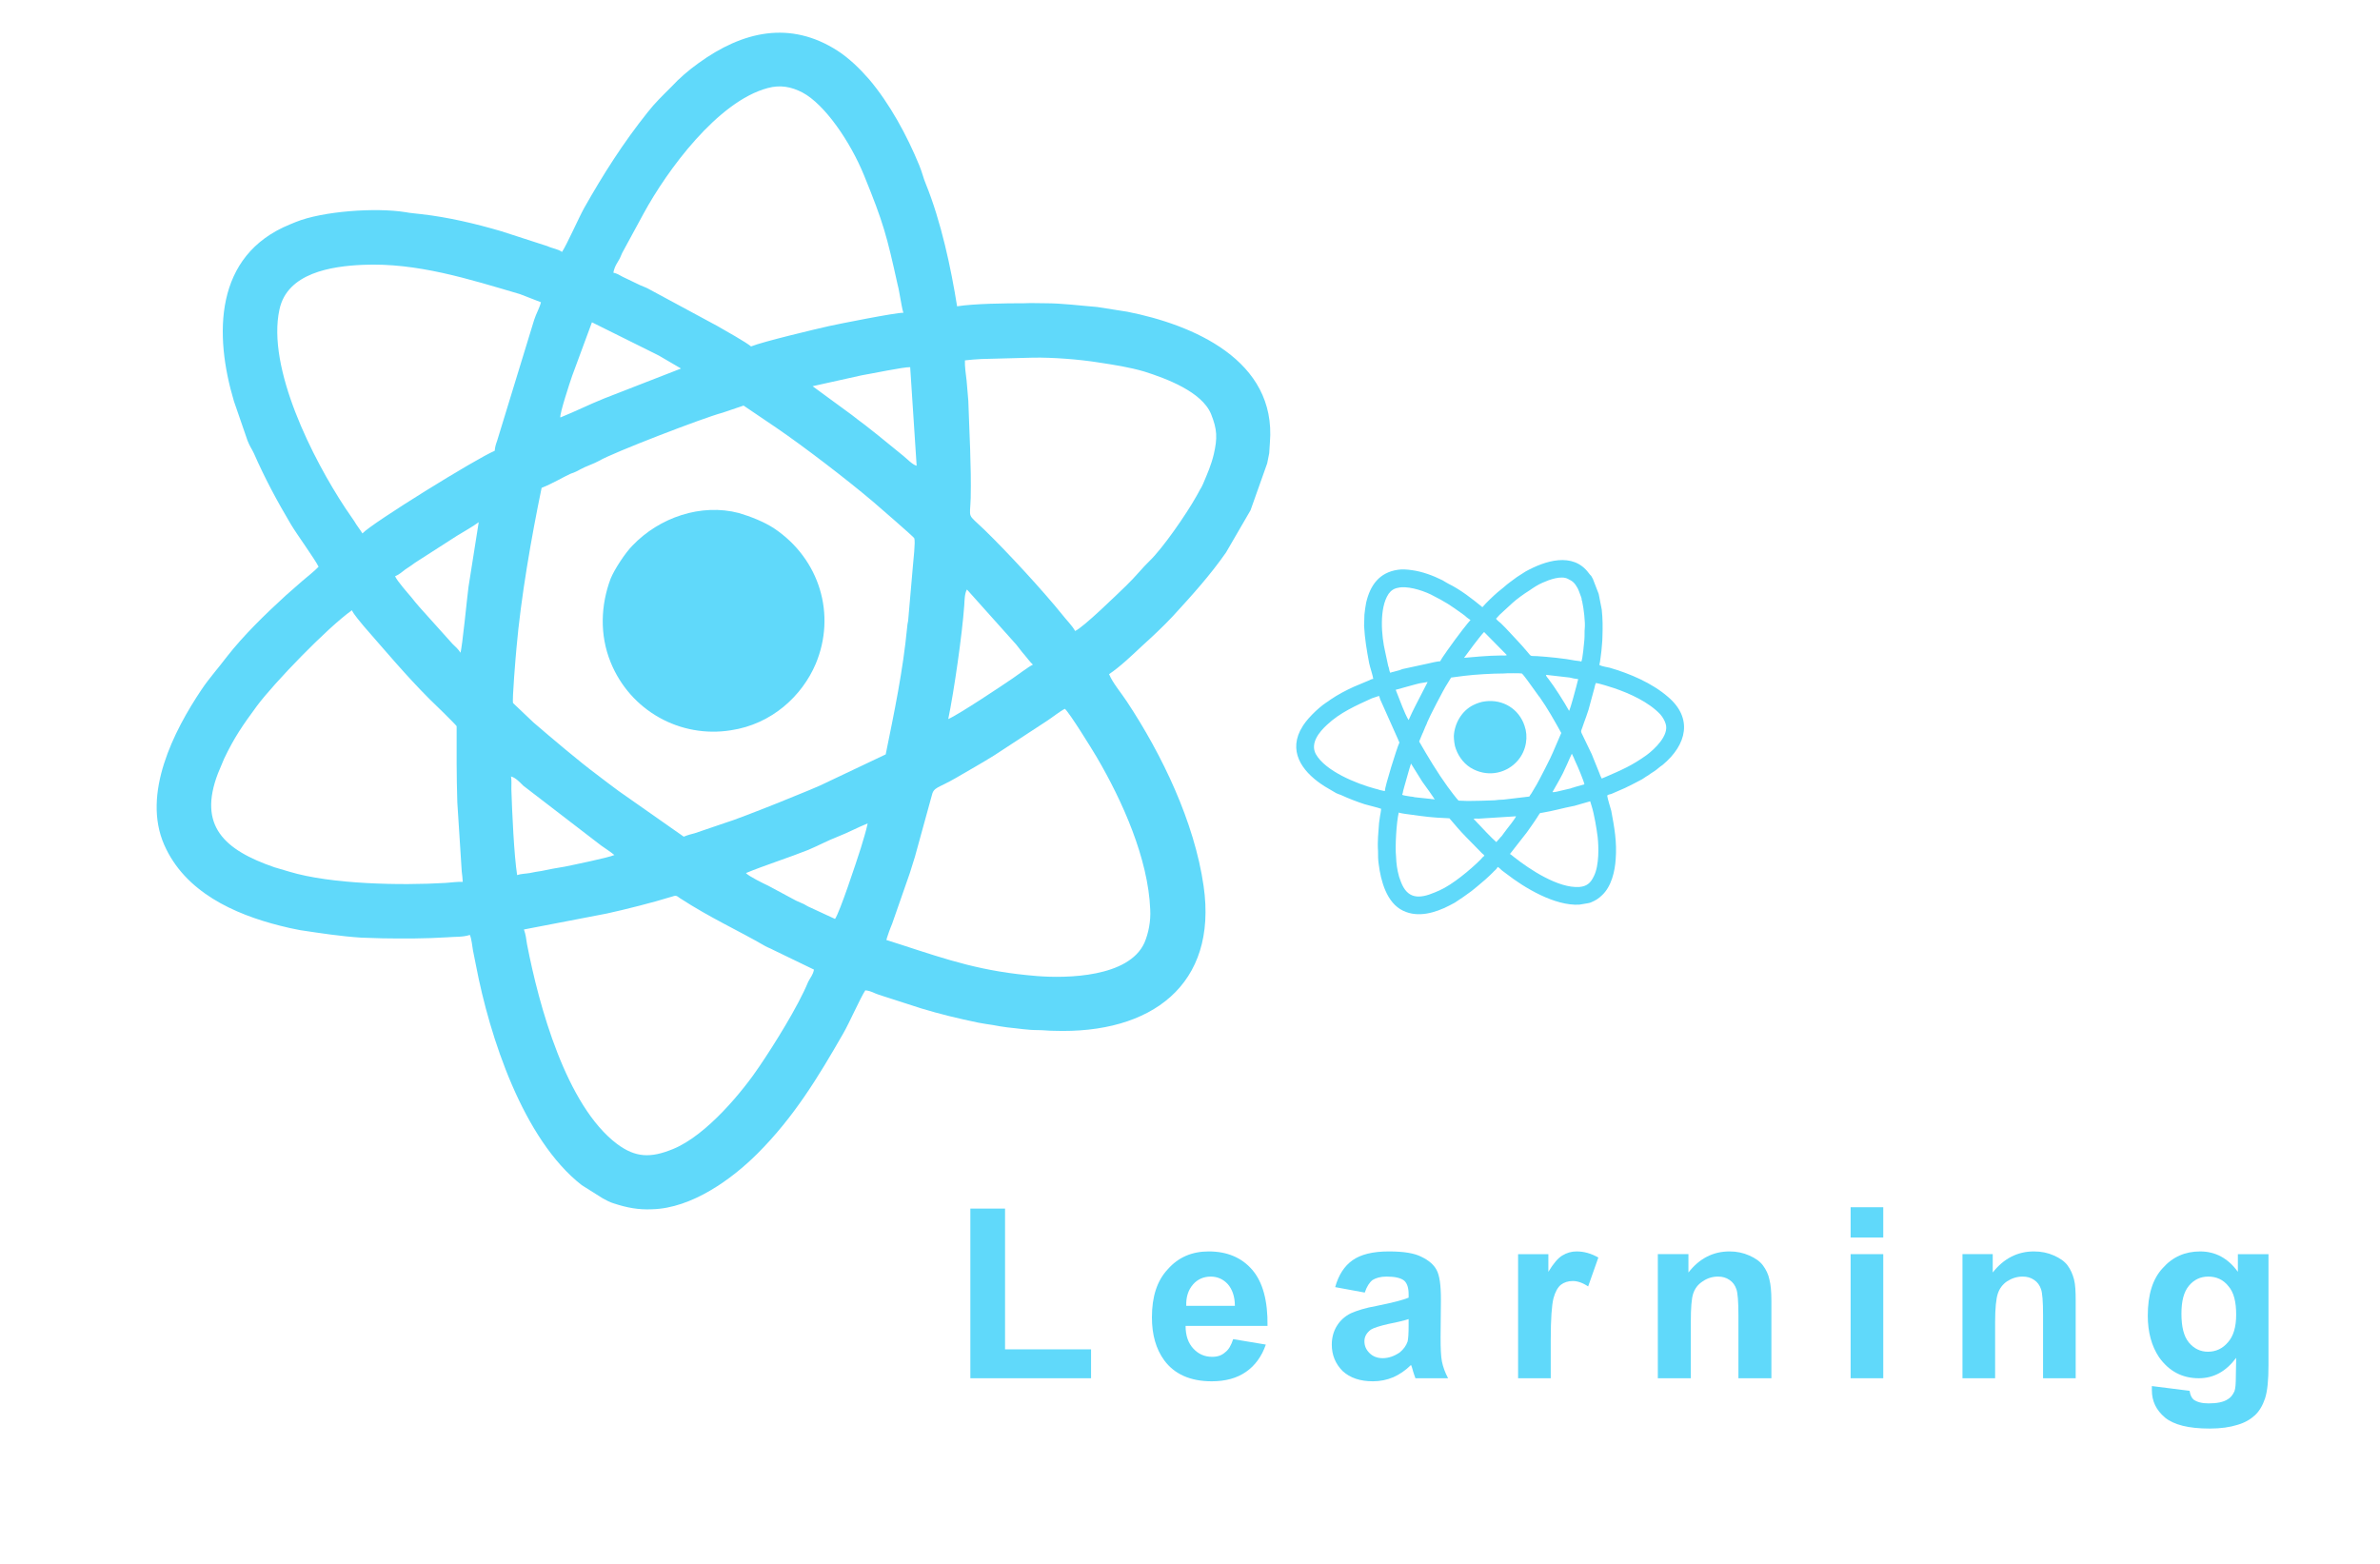 <?xml version="1.0" encoding="UTF-8"?>
<!DOCTYPE svg PUBLIC "-//W3C//DTD SVG 1.1//EN" "http://www.w3.org/Graphics/SVG/1.1/DTD/svg11.dtd">
<!-- Creator: CorelDRAW X8 -->
<svg xmlns="http://www.w3.org/2000/svg" xml:space="preserve" width="700px" height="460px" version="1.1" style="shape-rendering:geometricPrecision; text-rendering:geometricPrecision; image-rendering:optimizeQuality; fill-rule:evenodd; clip-rule:evenodd"
viewBox="0 0 7000 4600"
 xmlns:xlink="http://www.w3.org/1999/xlink">
 <defs>
  <style type="text/css">
   <![CDATA[
    .fil0 {fill:#60D9FA}
    .fil1 {fill:#60D9FA;fill-rule:nonzero}
   ]]>
  </style>
 </defs>
 <g id="Layer_x0020_1">
  <g id="_1962828194944">
   <path class="fil0" d="M1979 3380c-66,27 -110,25 -164,-15 -150,-113 -230,-407 -265,-588 -2,-15 -4,-29 -9,-43l244 -47c51,-11 138,-33 189,-49 15,-5 15,-4 26,4 91,59 168,93 251,141 9,5 14,6 23,11l120 58c-3,16 -10,22 -17,36 -30,73 -101,186 -143,248 -46,69 -154,203 -255,244zm1153 -1295c14,12 80,119 93,141 77,131 152,300 158,449 2,34 -5,70 -17,98 -46,102 -229,105 -316,98 -161,-13 -258,-46 -402,-93l-41 -13c2,-9 5,-15 8,-25 3,-9 6,-15 9,-23l52 -149c5,-17 10,-31 15,-48l49 -178c6,-28 17,-22 72,-54 39,-23 77,-44 112,-66l156 -102c14,-9 39,-29 52,-35zm-676 618l-80 -37c-8,-4 -9,-6 -17,-9 -7,-3 -11,-5 -18,-8l-82 -44c-11,-5 -58,-28 -65,-37 53,-22 128,-46 183,-68 33,-14 56,-27 87,-39 33,-13 58,-27 88,-39 -5,24 -13,48 -20,72 -14,44 -62,189 -76,209zm333 -588c17,-82 41,-249 47,-334 1,-15 1,-36 8,-47l145 162c9,11 15,20 24,30 7,8 17,22 25,29 -13,6 -44,30 -59,40 -29,20 -161,108 -190,120zm-1286 169c13,3 26,17 36,27l229 176c14,10 27,18 39,28 -18,8 -121,29 -145,34 -24,4 -47,8 -70,13 -13,2 -20,3 -34,6 -11,2 -26,2 -37,6 -9,-57 -15,-187 -17,-253 0,-13 1,-25 -1,-37zm90 -849c33,-13 66,-33 84,-41 11,-4 19,-7 29,-13 18,-10 39,-16 57,-26 36,-22 305,-126 362,-141l62 -21 96 65c82,56 206,151 284,217 13,11 119,103 122,108 4,11 -3,67 -4,82l-14 161c-2,8 -2,12 -3,20 -12,126 -38,250 -63,373l-175 83c-20,12 -260,108 -296,118l-91 31c-11,3 -17,4 -32,10l-191 -134c-23,-17 -43,-32 -65,-49 -50,-37 -136,-110 -186,-153l-60 -57c-3,-9 8,-140 10,-161 13,-150 44,-327 74,-472zm-232 1159c-14,-1 -34,2 -50,3 -132,8 -338,4 -460,-33l-44 -13c-148,-51 -225,-122 -166,-276l18 -43c30,-63 55,-99 97,-156 50,-67 205,-228 279,-281 5,12 27,37 35,47 63,72 125,146 193,214 9,8 79,77 80,80l0 110c0,39 1,74 2,114l13 203c1,8 3,24 3,31zm1477 -1534c15,-2 33,-3 49,-4l152 -4c56,-1 135,5 191,14 46,7 92,14 136,27 63,20 169,59 196,125 18,45 19,70 8,118 -8,33 -18,55 -31,86 -4,9 -5,11 -10,19 -4,7 -6,12 -11,20 -28,50 -98,152 -138,190 -18,17 -40,45 -67,71 -25,24 -127,124 -151,134 -7,-14 -26,-33 -36,-46 -58,-72 -162,-185 -231,-252 -52,-50 -42,-29 -40,-93 2,-96 -4,-191 -7,-286l-5 -59c-2,-16 -6,-45 -5,-60zm-448 76l144 -32c25,-4 125,-25 143,-24l19 290c-12,-3 -28,-20 -39,-29l-75 -61c-14,-11 -24,-19 -38,-30 -13,-10 -26,-19 -38,-29l-116 -85zm-1036 784c-5,-10 -16,-19 -23,-26l-97 -108c-9,-10 -16,-19 -24,-29 -11,-13 -42,-48 -48,-62 14,-6 19,-12 30,-20 8,-5 21,-14 29,-20l123 -79c21,-13 45,-26 64,-40l-30 190c-3,19 -19,186 -24,194zm294 -692c-2,-12 28,-103 35,-123l58 -157 163 81c12,6 22,11 34,17l65 38 -226 88c-47,19 -82,37 -129,56zm-193 98c-53,22 -362,213 -389,243 -6,-10 -18,-25 -24,-36 -9,-13 -17,-25 -26,-38 -96,-145 -232,-413 -194,-585 23,-107 152,-127 245,-131 160,-7 312,42 462,86l62 24c-4,17 -14,33 -20,52l-109 356c-4,11 -6,18 -7,29zm1086 -811c58,142 67,178 99,322 4,15 5,25 8,40 3,14 5,31 9,43 -21,-1 -196,34 -218,39 -36,8 -196,46 -230,60 -14,-12 -78,-48 -99,-60l-202 -109c-9,-5 -16,-7 -25,-11l-52 -25c-11,-6 -15,-9 -27,-12 4,-20 12,-29 19,-42 3,-6 4,-10 7,-16l63 -116c69,-127 218,-330 365,-369 37,-10 69,-4 102,13 66,35 141,145 181,243zm-888 226c-13,-9 -28,-10 -43,-17l-136 -44c-75,-22 -155,-41 -234,-50 -16,-2 -32,-3 -48,-6 -87,-14 -243,-3 -322,29l-17 7c-224,91 -223,326 -165,520l40 116c7,18 12,23 19,38 32,73 68,140 109,209 16,27 71,103 81,124 -11,12 -34,30 -48,42 -17,15 -32,28 -49,43 -61,56 -123,116 -173,180 -24,32 -52,63 -74,96 -82,122 -176,307 -110,457 61,139 206,204 341,238 19,5 38,9 59,13 60,9 118,18 179,22l63 2c62,1 127,1 190,-3 22,-2 46,0 67,-7 5,12 7,33 9,45 3,16 6,30 9,45 40,209 138,511 311,646l62 39c11,6 20,11 33,15 37,12 71,19 112,17 117,-3 235,-89 310,-164 107,-107 178,-224 252,-353 18,-31 50,-104 65,-127 19,2 24,8 40,13l124 40c56,17 110,30 168,42 15,3 30,5 43,7 15,3 28,5 43,7 32,3 58,8 91,8 16,0 29,2 45,2 287,10 483,-135 441,-426 -27,-188 -122,-386 -226,-543 -15,-23 -42,-55 -52,-80 34,-23 67,-55 97,-83 33,-30 62,-57 91,-88 57,-62 110,-121 156,-187l72 -124 49 -138c2,-10 4,-19 6,-30 1,-11 1,-20 2,-31 20,-243 -227,-347 -419,-385l-89 -14c-51,-4 -102,-11 -153,-11 -20,0 -41,-1 -62,0 -54,0 -146,1 -197,9 -18,-113 -47,-249 -92,-360 -8,-19 -10,-32 -19,-54 -36,-88 -87,-182 -148,-254 -28,-32 -59,-62 -93,-84 -139,-89 -278,-58 -409,37 -29,21 -55,43 -80,70 -25,25 -48,47 -69,74 -72,90 -131,183 -187,282 -16,29 -51,108 -65,129z"/>
   <path class="fil0" d="M1796 1948c58,143 205,224 354,200 120,-18 209,-101 249,-195 61,-145 12,-308 -121,-398 -30,-20 -71,-36 -105,-46 -111,-29 -234,13 -313,96 -21,21 -53,70 -64,97 -29,77 -33,165 0,246z"/>
  </g>
  <g id="_1962828194144">
   <path class="fil0" d="M4688 2577c-10,21 -21,30 -43,32 -62,4 -145,-51 -192,-88 -4,-3 -8,-7 -12,-9l50 -64c10,-14 27,-38 36,-53 3,-4 3,-4 7,-4 36,-6 62,-14 93,-20 3,0 4,-1 8,-2l42 -12c2,5 2,8 4,13 8,25 15,68 18,92 3,27 5,83 -11,115zm6 -568c5,0 45,12 53,15 47,16 102,41 136,77 7,8 13,18 16,28 11,34 -33,75 -56,92 -43,31 -74,44 -120,64l-12 5c-2,-3 -2,-5 -4,-8 -1,-3 -2,-5 -3,-8l-19 -47c-2,-6 -4,-10 -7,-16l-26 -54c-4,-8 0,-9 6,-29 5,-14 10,-27 14,-40l16 -59c2,-5 3,-16 6,-20zm-34 298l-28 8c-3,1 -3,1 -6,2 -2,0 -4,1 -6,2l-30 7c-3,1 -20,5 -24,4 9,-16 22,-38 31,-56 5,-10 8,-18 13,-28 5,-11 8,-19 13,-29 4,7 7,15 10,22 7,14 26,60 27,68zm-45 -216c-13,-24 -43,-71 -60,-93 -3,-4 -8,-9 -8,-13l70 8c5,1 8,2 13,3 3,0 9,1 12,2 -2,4 -4,16 -6,22 -3,11 -16,61 -21,71zm-281 318c4,-2 11,-1 15,-1l95 -6c6,0 10,-1 15,-1 -2,6 -23,33 -28,39 -5,7 -10,13 -14,19 -3,3 -5,5 -8,9 -2,2 -6,6 -8,9 -14,-12 -43,-43 -58,-59 -3,-3 -5,-6 -9,-9zm-160 -228c5,-11 9,-23 12,-28 1,-4 3,-6 4,-10 2,-6 6,-12 8,-19 5,-13 48,-97 59,-113l11 -18 38 -5c32,-4 83,-7 116,-7 6,-1 52,-1 54,0 3,2 14,17 17,21l31 43c1,2 2,3 4,5 24,34 44,70 64,106l-25 58c-2,7 -41,83 -47,93l-16 27c-2,3 -4,5 -6,9l-76 9c-9,0 -17,1 -26,2 -21,1 -58,2 -79,2l-27 -1c-3,-2 -29,-36 -33,-42 -29,-40 -59,-90 -83,-132zm192 336c-3,2 -8,7 -11,11 -31,31 -83,74 -121,91l-14 6c-47,20 -81,19 -100,-32l-5 -14c-6,-22 -8,-37 -9,-60 -3,-27 1,-100 8,-129 4,2 14,3 19,4 31,4 62,9 93,11 4,0 36,2 37,2l24 28c8,9 16,18 25,27l47 48c2,1 6,5 7,7zm34 -697c3,-4 8,-8 11,-12l37 -34c13,-12 34,-27 50,-37 13,-9 25,-17 39,-23 20,-9 55,-22 75,-11 15,7 20,13 28,27 5,10 7,18 11,28 1,3 1,4 1,7 1,2 2,4 2,7 4,18 9,59 7,77 -1,8 0,19 -1,32 -1,11 -5,57 -9,65 -4,-2 -13,-2 -18,-3 -30,-6 -80,-11 -112,-13 -23,-1 -16,2 -30,-14 -20,-24 -42,-46 -63,-69l-14 -14c-4,-3 -11,-9 -14,-13zm-94 115l29 -39c5,-6 25,-33 30,-37l67 68c-4,2 -11,1 -16,1l-32 1c-5,0 -10,1 -16,1 -5,0 -10,1 -15,1l-47 4zm-86 417c-4,-2 -9,-1 -12,-2l-47 -5c-4,-1 -8,-2 -12,-2 -6,-1 -21,-3 -25,-5 2,-5 2,-7 3,-12 1,-3 2,-8 3,-11l13 -46c2,-8 5,-16 7,-23l33 53c4,5 36,50 37,53zm-77 -234c-3,-3 -16,-32 -18,-38l-20 -51 58 -16c4,-1 8,-2 12,-3l24 -4 -36 70c-8,15 -13,27 -20,42zm-27 66c-8,17 -43,130 -43,143 -4,-1 -10,-2 -14,-3 -5,-2 -10,-3 -14,-4 -56,-15 -147,-52 -175,-102 -17,-32 10,-65 33,-86 38,-36 86,-57 132,-78l21 -7c2,4 3,11 6,16l50 112c1,3 2,5 4,9zm93 -435c45,23 55,30 94,58 4,3 7,5 11,9 3,2 8,6 11,8 -5,4 -41,51 -45,57 -7,10 -39,53 -44,64 -6,0 -30,5 -37,7l-74 16c-3,1 -5,2 -8,3l-18 5c-4,1 -6,1 -10,3 -3,-6 -3,-10 -4,-14 -1,-3 -1,-4 -2,-6l-9 -42c-11,-46 -18,-128 10,-170 7,-10 16,-16 28,-18 24,-6 66,5 97,20zm-170 248c-5,0 -9,3 -14,5l-43 18c-24,11 -47,23 -69,38 -4,3 -8,6 -13,9 -24,16 -61,52 -73,77l-3 5c-35,71 15,128 72,164l34 20c6,3 8,3 13,5 24,11 47,20 72,28 10,3 40,10 47,13 0,6 -2,15 -3,21 -1,7 -2,14 -3,21 -2,27 -5,55 -3,82 0,13 0,26 2,39 6,48 23,114 72,137 44,21 94,6 135,-15 6,-3 11,-6 17,-9 17,-11 33,-22 49,-34l16 -13c16,-13 32,-27 46,-41 5,-6 12,-10 15,-17 4,2 9,7 12,10 4,3 8,6 12,9 55,43 144,96 216,92l24 -4c4,-1 7,-1 11,-3 12,-5 22,-11 31,-20 29,-26 39,-73 41,-107 4,-50 -4,-94 -13,-142 -3,-11 -11,-36 -12,-45 5,-4 8,-3 13,-5l39 -17c17,-8 34,-17 51,-26 4,-3 8,-5 12,-8 4,-2 8,-5 12,-8 8,-5 16,-10 24,-17 4,-3 7,-6 12,-9 72,-60 89,-138 16,-200 -47,-41 -113,-69 -172,-86 -9,-2 -23,-4 -30,-8 3,-13 4,-28 6,-41 1,-15 3,-28 3,-42 1,-27 1,-53 -2,-80l-9 -46 -17 -44c-2,-3 -3,-6 -5,-9 -3,-3 -5,-5 -7,-8 -47,-64 -130,-36 -186,-5l-25 16c-13,10 -27,19 -40,31 -5,4 -10,8 -16,13 -13,11 -35,32 -46,45 -29,-24 -65,-52 -100,-69 -6,-3 -10,-6 -17,-10 -28,-14 -60,-26 -91,-30 -14,-2 -28,-3 -41,-1 -54,8 -81,45 -93,97 -2,12 -4,23 -5,35 0,11 -1,22 -1,33 2,38 8,73 15,110 2,10 11,37 12,46z"/>
   <path class="fil0" d="M4334 2263c46,23 99,11 131,-27 25,-30 30,-70 19,-101 -16,-49 -63,-79 -116,-72 -11,1 -25,6 -35,11 -34,17 -55,54 -57,91 0,10 2,29 6,38 9,25 27,48 52,60z"/>
  </g>
  <polygon class="fil1" points="2854,4054 2854,3555 2956,3555 2956,3969 3209,3969 3209,4054 "/>
  <path id="1" class="fil1" d="M3627 3939l96 16c-12,35 -32,62 -58,80 -27,19 -61,28 -101,28 -63,0 -110,-21 -140,-62 -24,-33 -36,-75 -36,-126 0,-61 15,-108 47,-142 31,-35 71,-52 120,-52 54,0 97,18 128,54 31,36 46,91 45,165l-241 0c0,29 8,51 23,67 15,16 33,24 55,24 16,0 28,-4 38,-13 11,-8 18,-21 24,-39zm5 -98c0,-28 -8,-49 -21,-64 -14,-15 -31,-22 -50,-22 -21,0 -39,8 -52,23 -14,16 -21,37 -20,63l143 0z"/>
  <path id="2" class="fil1" d="M4014 3802l-87 -16c10,-36 27,-62 51,-79 24,-17 59,-26 107,-26 43,0 75,5 96,16 21,10 36,23 44,38 9,16 13,45 13,87l-1 112c0,32 1,56 4,71 3,15 9,32 18,49l-96 0c-2,-6 -6,-16 -9,-28 -2,-6 -3,-10 -4,-11 -16,16 -34,28 -52,36 -19,8 -39,12 -60,12 -38,0 -67,-10 -89,-30 -21,-21 -32,-47 -32,-78 0,-20 5,-39 15,-55 10,-16 23,-28 41,-37 18,-8 43,-16 77,-22 45,-9 76,-17 93,-24l0 -10c0,-18 -4,-32 -13,-40 -10,-8 -27,-12 -52,-12 -18,0 -31,4 -41,10 -9,7 -17,19 -23,37zm129 78c-12,4 -32,9 -58,14 -27,6 -45,12 -53,17 -12,9 -19,20 -19,34 0,14 5,25 15,35 10,10 23,15 39,15 17,0 34,-6 50,-17 11,-9 19,-20 23,-32 2,-8 3,-24 3,-47l0 -19z"/>
  <path id="3" class="fil1" d="M4561 4054l-96 0 0 -365 89 0 0 52c15,-25 29,-41 41,-48 13,-8 27,-12 42,-12 22,0 43,6 64,18l-30 85c-16,-11 -32,-16 -45,-16 -14,0 -26,4 -35,11 -9,7 -17,21 -22,40 -5,20 -8,60 -8,122l0 113z"/>
  <path id="4" class="fil1" d="M5210 4054l-97 0 0 -186c0,-39 -2,-65 -6,-76 -4,-12 -11,-21 -20,-27 -10,-7 -21,-10 -34,-10 -17,0 -32,5 -45,14 -14,9 -23,21 -28,36 -5,15 -7,43 -7,84l0 165 -97 0 0 -365 90 0 0 54c32,-41 72,-62 121,-62 21,0 40,4 58,12 18,8 31,17 40,29 9,12 16,26 19,41 4,15 6,36 6,64l0 227z"/>
  <path id="5" class="fil1" d="M5443 3640l0 -89 96 0 0 89 -96 0zm0 414l0 -365 96 0 0 365 -96 0z"/>
  <path id="6" class="fil1" d="M6105 4054l-96 0 0 -186c0,-39 -2,-65 -6,-76 -4,-12 -11,-21 -20,-27 -10,-7 -21,-10 -34,-10 -17,0 -32,5 -46,14 -13,9 -22,21 -27,36 -5,15 -8,43 -8,84l0 165 -96 0 0 -365 89 0 0 54c32,-41 73,-62 121,-62 22,0 41,4 59,12 18,8 31,17 40,29 9,12 15,26 19,41 4,15 5,36 5,64l0 227z"/>
  <path id="7" class="fil1" d="M6329 4077l111 14c2,13 6,21 12,26 10,7 24,11 44,11 25,0 44,-4 56,-12 9,-5 15,-13 20,-24 3,-8 4,-23 4,-44l1 -54c-30,40 -66,60 -110,60 -49,0 -88,-21 -117,-62 -22,-33 -33,-74 -33,-122 0,-61 14,-108 44,-140 29,-33 66,-49 110,-49 45,0 82,20 111,60l0 -52 90 0 0 327c0,43 -3,75 -10,97 -7,21 -17,38 -30,50 -13,12 -30,22 -51,28 -22,7 -49,11 -82,11 -62,0 -105,-11 -131,-32 -26,-22 -39,-48 -39,-81 0,-3 0,-7 0,-12zm87 -213c0,39 7,67 22,85 15,18 34,27 56,27 23,0 43,-9 59,-28 16,-18 24,-45 24,-81 0,-38 -7,-66 -23,-84 -15,-19 -35,-28 -59,-28 -23,0 -42,9 -57,27 -15,18 -22,45 -22,82z"/>
 </g>
</svg>
